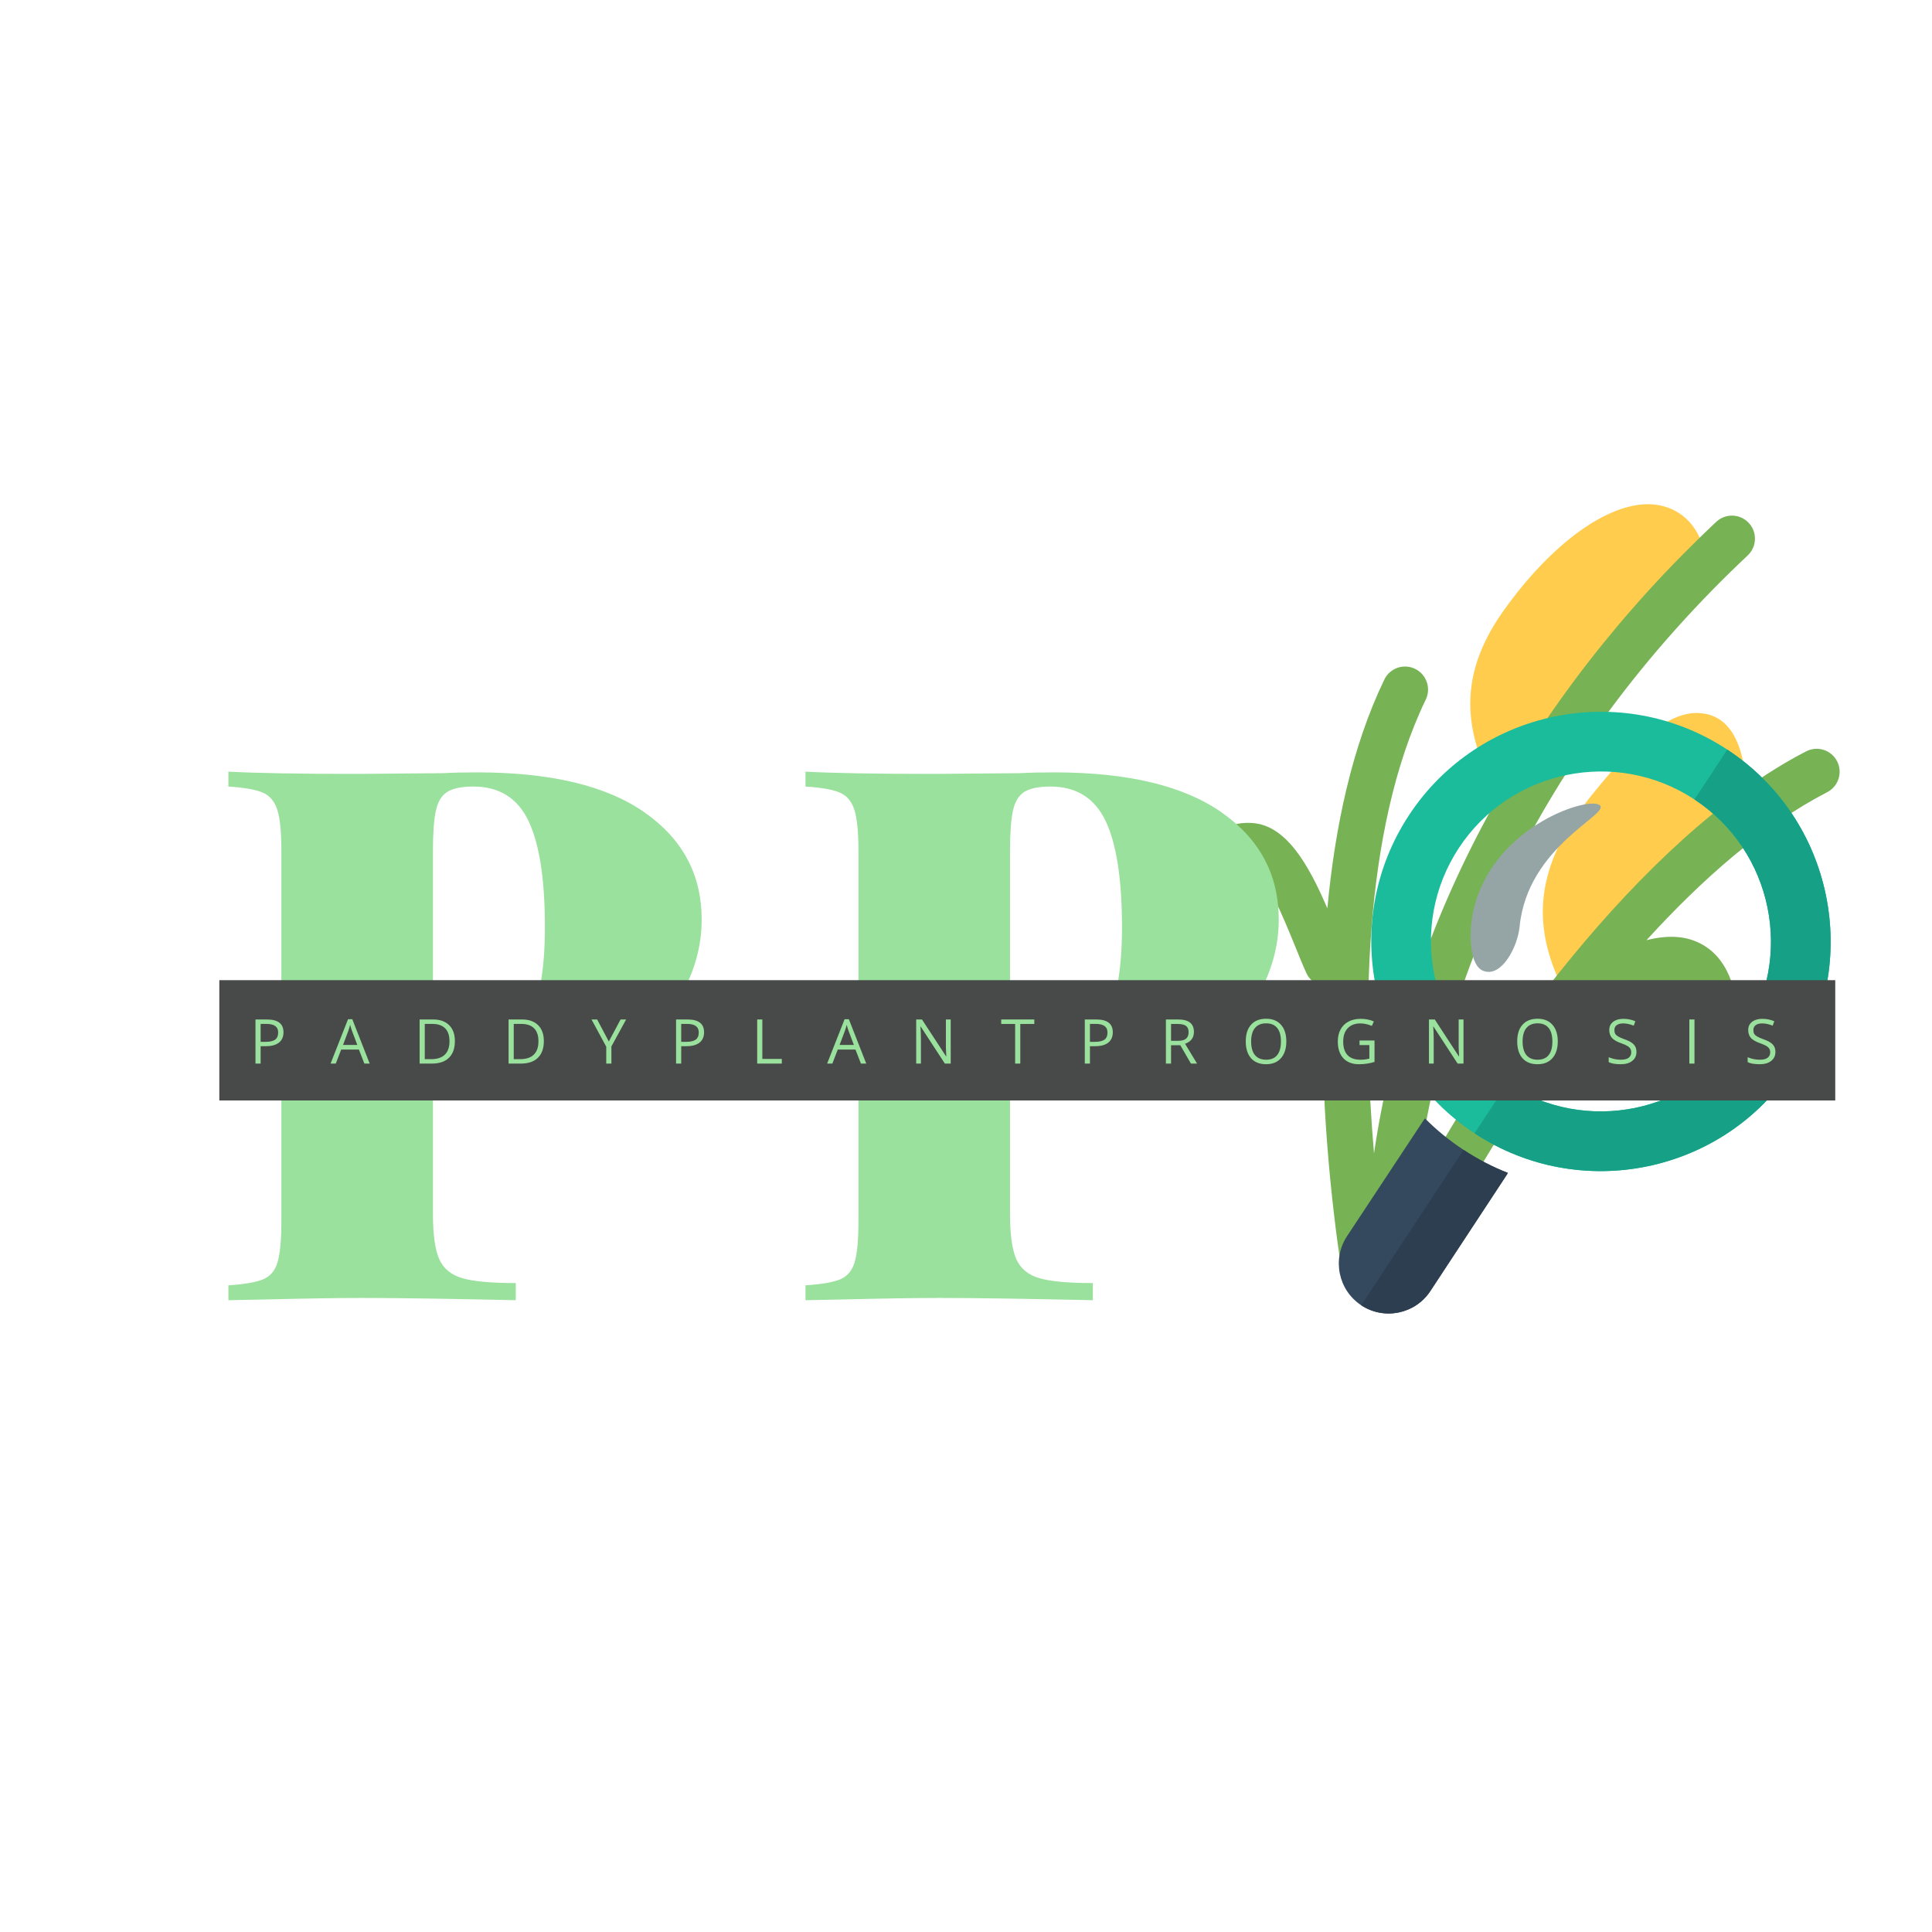 <svg xmlns="http://www.w3.org/2000/svg" xmlns:xlink="http://www.w3.org/1999/xlink" width="500" zoomAndPan="magnify" viewBox="0 0 375 375" height="500" preserveAspectRatio="xMidYMid meet" version="1.0"><defs><g/><clipPath id="d55da30c55"><path d="M 285 97 L 339 97 L 339 194 L 285 194 Z M 285 97 " clip-rule="nonzero"/></clipPath><clipPath id="e3593d7f8e"><path d="M 233.094 95.031 L 359.781 99.035 L 354.926 252.707 L 228.238 248.707 Z M 233.094 95.031 " clip-rule="nonzero"/></clipPath><clipPath id="6077c4ec34"><path d="M 233.094 95.031 L 359.781 99.035 L 354.926 252.707 L 228.238 248.707 Z M 233.094 95.031 " clip-rule="nonzero"/></clipPath><clipPath id="01e129fc2e"><path d="M 233.094 95.031 L 359.781 99.035 L 354.926 252.707 L 228.238 248.707 Z M 233.094 95.031 " clip-rule="nonzero"/></clipPath><clipPath id="fecdf6d737"><path d="M 231 100 L 358 100 L 358 251 L 231 251 Z M 231 100 " clip-rule="nonzero"/></clipPath><clipPath id="aef8ad72b8"><path d="M 233.094 95.031 L 359.781 99.035 L 354.926 252.707 L 228.238 248.707 Z M 233.094 95.031 " clip-rule="nonzero"/></clipPath><clipPath id="dce1f844fa"><path d="M 233.094 95.031 L 359.781 99.035 L 354.926 252.707 L 228.238 248.707 Z M 233.094 95.031 " clip-rule="nonzero"/></clipPath><clipPath id="bb8c82dd09"><path d="M 233.094 95.031 L 359.781 99.035 L 354.926 252.707 L 228.238 248.707 Z M 233.094 95.031 " clip-rule="nonzero"/></clipPath><clipPath id="dbc4a44e00"><path d="M 259 217 L 293 217 L 293 255 L 259 255 Z M 259 217 " clip-rule="nonzero"/></clipPath><clipPath id="5ae96acdf6"><path d="M 238.629 147.617 L 348.824 124.965 L 371.477 235.16 L 261.281 257.812 Z M 238.629 147.617 " clip-rule="nonzero"/></clipPath><clipPath id="d49fd4e859"><path d="M 238.629 147.617 L 348.824 124.965 L 371.477 235.16 L 261.281 257.812 Z M 238.629 147.617 " clip-rule="nonzero"/></clipPath><clipPath id="cdb946cdc7"><path d="M 238.629 147.617 L 348.824 124.965 L 371.477 235.16 L 261.281 257.812 Z M 238.629 147.617 " clip-rule="nonzero"/></clipPath><clipPath id="95dd644ecc"><path d="M 264 223 L 293 223 L 293 255 L 264 255 Z M 264 223 " clip-rule="nonzero"/></clipPath><clipPath id="a2593c1b42"><path d="M 238.629 147.617 L 348.824 124.965 L 371.477 235.16 L 261.281 257.812 Z M 238.629 147.617 " clip-rule="nonzero"/></clipPath><clipPath id="30db50cc5e"><path d="M 238.629 147.617 L 348.824 124.965 L 371.477 235.16 L 261.281 257.812 Z M 238.629 147.617 " clip-rule="nonzero"/></clipPath><clipPath id="6837901bc2"><path d="M 238.629 147.617 L 348.824 124.965 L 371.477 235.16 L 261.281 257.812 Z M 238.629 147.617 " clip-rule="nonzero"/></clipPath><clipPath id="2daeb6b810"><path d="M 266 138 L 356 138 L 356 228 L 266 228 Z M 266 138 " clip-rule="nonzero"/></clipPath><clipPath id="2131fdb8d2"><path d="M 238.629 147.617 L 348.824 124.965 L 371.477 235.16 L 261.281 257.812 Z M 238.629 147.617 " clip-rule="nonzero"/></clipPath><clipPath id="dc0c216346"><path d="M 238.629 147.617 L 348.824 124.965 L 371.477 235.16 L 261.281 257.812 Z M 238.629 147.617 " clip-rule="nonzero"/></clipPath><clipPath id="0fcc3cbd2d"><path d="M 238.629 147.617 L 348.824 124.965 L 371.477 235.16 L 261.281 257.812 Z M 238.629 147.617 " clip-rule="nonzero"/></clipPath><clipPath id="fc1fc6bd56"><path d="M 286 145 L 356 145 L 356 228 L 286 228 Z M 286 145 " clip-rule="nonzero"/></clipPath><clipPath id="275d36bd42"><path d="M 238.629 147.617 L 348.824 124.965 L 371.477 235.16 L 261.281 257.812 Z M 238.629 147.617 " clip-rule="nonzero"/></clipPath><clipPath id="7a33abfb97"><path d="M 238.629 147.617 L 348.824 124.965 L 371.477 235.16 L 261.281 257.812 Z M 238.629 147.617 " clip-rule="nonzero"/></clipPath><clipPath id="eabb4bbdb8"><path d="M 238.629 147.617 L 348.824 124.965 L 371.477 235.16 L 261.281 257.812 Z M 238.629 147.617 " clip-rule="nonzero"/></clipPath><clipPath id="22f6848180"><path d="M 285 155 L 311 155 L 311 189 L 285 189 Z M 285 155 " clip-rule="nonzero"/></clipPath><clipPath id="1749b945a7"><path d="M 238.629 147.617 L 348.824 124.965 L 371.477 235.16 L 261.281 257.812 Z M 238.629 147.617 " clip-rule="nonzero"/></clipPath><clipPath id="62a6c38dae"><path d="M 238.629 147.617 L 348.824 124.965 L 371.477 235.16 L 261.281 257.812 Z M 238.629 147.617 " clip-rule="nonzero"/></clipPath><clipPath id="95bba62572"><path d="M 238.629 147.617 L 348.824 124.965 L 371.477 235.16 L 261.281 257.812 Z M 238.629 147.617 " clip-rule="nonzero"/></clipPath><clipPath id="de4383d8fa"><path d="M 42.57 190.254 L 356.223 190.254 L 356.223 213.617 L 42.57 213.617 Z M 42.57 190.254 " clip-rule="nonzero"/></clipPath></defs><g clip-path="url(#d55da30c55)"><g clip-path="url(#e3593d7f8e)"><g clip-path="url(#6077c4ec34)"><g clip-path="url(#01e129fc2e)"><path fill="#ffcc4d" d="M 320.25 97.875 C 311.988 97.613 301.094 105.539 291.82 118.559 C 280.969 133.789 286.203 145.16 290.414 154.297 C 291.059 155.703 292.387 156.672 293.926 156.863 C 294.055 156.871 294.191 156.883 294.324 156.887 C 295.719 156.934 297.066 156.316 297.949 155.215 C 309.082 141.289 326.816 119.477 330.02 116.461 C 330.887 115.652 331.391 114.527 331.426 113.344 C 331.777 102.211 325.883 98.055 320.25 97.875 Z M 329.59 138.395 C 324.191 138.223 317.941 143.09 308.691 154.66 C 298.812 167.008 296.961 178.047 302.668 190.453 C 303.301 191.824 304.578 192.781 306.066 193 C 306.234 193.027 306.41 193.043 306.578 193.051 C 307.895 193.09 309.172 192.547 310.059 191.555 C 318.02 182.582 334.012 164.73 337.531 161.414 C 338.398 160.602 338.902 159.48 338.938 158.297 C 339.094 153.449 339.559 138.711 329.59 138.395 Z M 329.59 138.395 " fill-opacity="1" fill-rule="nonzero"/></g></g></g></g><g clip-path="url(#fecdf6d737)"><g clip-path="url(#aef8ad72b8)"><g clip-path="url(#dce1f844fa)"><g clip-path="url(#bb8c82dd09)"><path fill="#77b255" d="M 356.574 147.75 C 355.445 145.562 352.75 144.707 350.566 145.84 C 318.008 162.621 287.074 207.109 274.773 231.133 C 279.953 185.707 302.449 142.375 339.227 107.809 C 341.027 106.117 341.113 103.293 339.426 101.492 C 337.734 99.691 334.918 99.602 333.117 101.293 C 296.465 135.742 273.387 178.629 266.695 223.867 C 264.492 198.324 264.297 161.59 276.738 135.789 C 277.812 133.566 276.879 130.895 274.66 129.82 C 272.441 128.742 269.77 129.68 268.699 131.898 C 262.363 145.039 259.105 160.668 257.641 176.309 C 253.965 167.766 249.57 159.945 242.75 159.73 L 242.543 159.723 C 238.484 159.594 234.934 161.566 231.945 167.105 C 230.773 169.277 231.605 171.219 233.773 172.391 C 235.949 173.57 238.652 172.754 239.824 170.586 C 241.301 167.852 242.277 167.219 242.262 167.121 C 245.07 168.086 249.66 179.41 251.395 183.695 C 252.203 185.699 252.941 187.508 253.582 188.906 C 254.199 190.25 255.41 191.102 256.754 191.371 C 256.172 213.52 258.523 234.043 260.238 245.551 L 260.312 246.043 C 260.637 248.215 262.465 249.789 264.586 249.855 C 264.848 249.863 265.117 249.848 265.387 249.809 C 265.934 249.723 266.426 249.523 266.883 249.266 C 267.523 249.668 268.234 249.969 269.051 249.996 C 269.867 250.02 270.594 249.766 271.266 249.406 C 271.898 249.809 272.594 250.105 273.398 250.133 L 273.512 250.137 C 275.879 250.211 277.906 248.273 278.113 245.898 C 278.512 241.273 290.09 219.387 307.078 197.434 C 307.547 197.383 308.008 197.316 308.453 197.109 C 309.559 196.602 310.797 195.969 312.117 195.289 C 316.355 193.113 323.438 189.477 326.117 191.172 C 326.77 191.586 328.891 193.652 328.605 202.688 C 328.527 205.16 330.457 207.219 332.926 207.297 C 335.391 207.375 337.449 205.441 337.527 202.969 C 337.844 192.98 335.676 186.652 330.895 183.621 C 327.465 181.453 323.512 181.492 319.586 182.488 C 330.32 170.691 342.348 160.109 354.645 153.77 C 356.844 152.633 357.707 149.949 356.574 147.75 Z M 356.574 147.75 " fill-opacity="1" fill-rule="nonzero"/></g></g></g></g><g clip-path="url(#dbc4a44e00)"><g clip-path="url(#5ae96acdf6)"><g clip-path="url(#d49fd4e859)"><g clip-path="url(#cdb946cdc7)"><path fill="#34495e" d="M 261.453 239.945 L 276.352 217.391 C 276.43 217.277 276.527 217.188 276.609 217.098 C 278.828 219.34 281.348 221.391 284.086 223.195 C 286.824 225 289.703 226.508 292.668 227.656 C 292.598 227.773 292.551 227.902 292.473 228.012 L 277.621 250.602 C 274.68 255.059 268.664 256.289 264.215 253.355 C 259.762 250.422 258.523 244.406 261.453 239.945 Z M 261.453 239.945 " fill-opacity="1" fill-rule="nonzero"/></g></g></g></g><g clip-path="url(#95dd644ecc)"><g clip-path="url(#a2593c1b42)"><g clip-path="url(#30db50cc5e)"><g clip-path="url(#6837901bc2)"><path fill="#2c3e50" d="M 284.086 223.191 L 284.086 223.195 C 286.824 225 289.703 226.508 292.668 227.656 C 292.598 227.773 292.551 227.902 292.473 228.012 L 277.621 250.602 C 274.68 255.059 268.664 256.289 264.215 253.355 Z M 284.086 223.191 " fill-opacity="1" fill-rule="nonzero"/></g></g></g></g><g clip-path="url(#2daeb6b810)"><g clip-path="url(#2131fdb8d2)"><g clip-path="url(#dc0c216346)"><g clip-path="url(#0fcc3cbd2d)"><path fill="#1abc9c" d="M 273.508 158.191 C 287.035 137.668 314.738 131.973 335.27 145.5 C 355.816 159.02 361.52 186.742 347.984 207.273 C 334.445 227.797 306.738 233.496 286.207 219.973 C 265.68 206.445 259.98 178.719 273.508 158.191 Z M 338.309 200.906 C 348.324 185.707 344.098 165.184 328.902 155.18 C 313.703 145.164 293.191 149.383 283.176 164.574 C 273.168 179.766 277.387 200.266 292.578 210.301 C 307.766 220.277 328.289 216.109 338.309 200.906 Z M 338.309 200.906 " fill-opacity="1" fill-rule="nonzero"/></g></g></g></g><g clip-path="url(#fc1fc6bd56)"><g clip-path="url(#275d36bd42)"><g clip-path="url(#7a33abfb97)"><g clip-path="url(#eabb4bbdb8)"><path fill="#16a085" d="M 335.27 145.5 C 355.816 159.02 361.52 186.742 347.984 207.273 C 334.445 227.797 306.738 233.496 286.207 219.973 L 292.578 210.301 C 307.77 220.277 328.289 216.109 338.309 200.906 C 348.324 185.707 344.098 165.184 328.902 155.18 L 328.895 155.176 Z M 335.27 145.5 " fill-opacity="1" fill-rule="nonzero"/></g></g></g></g><g clip-path="url(#22f6848180)"><g clip-path="url(#1749b945a7)"><g clip-path="url(#62a6c38dae)"><g clip-path="url(#95bba62572)"><path fill="#95a5a6" d="M 294.957 179.848 C 294.566 183.824 291.473 189.711 287.988 188.473 C 285.23 187.527 285.098 181.406 285.805 177.676 C 288.922 160.727 308.141 154.508 310.477 156.262 C 312.777 157.988 296.504 164.098 294.957 179.848 Z M 294.957 179.848 " fill-opacity="1" fill-rule="nonzero"/></g></g></g></g><g fill="#9ae19d" fill-opacity="1"><g transform="translate(40.27, 252.37)"><g><path d="M 43.766 -41.438 L 43.766 -16.812 C 43.766 -12.75 44.172 -9.801 44.984 -7.969 C 45.805 -6.133 47.305 -4.898 49.484 -4.266 C 51.66 -3.641 55.113 -3.328 59.844 -3.328 L 59.844 0 C 46.801 -0.289 36.852 -0.438 30 -0.438 C 25.457 -0.438 19.129 -0.336 11.016 -0.141 L 4.062 0 L 4.062 -2.891 C 7.145 -3.086 9.383 -3.473 10.781 -4.047 C 12.188 -4.629 13.129 -5.742 13.609 -7.391 C 14.098 -9.035 14.344 -11.691 14.344 -15.359 L 14.344 -87.234 C 14.344 -90.898 14.078 -93.555 13.547 -95.203 C 13.016 -96.848 12.07 -97.957 10.719 -98.531 C 9.363 -99.113 7.145 -99.504 4.062 -99.703 L 4.062 -102.594 C 9.562 -102.301 17.867 -102.156 28.984 -102.156 L 45.641 -102.297 C 47.578 -102.398 49.801 -102.453 52.312 -102.453 C 66.602 -102.453 77.441 -99.863 84.828 -94.688 C 92.223 -89.52 95.922 -82.594 95.922 -73.906 C 95.922 -68.594 94.473 -63.492 91.578 -58.609 C 88.68 -53.734 83.754 -49.648 76.797 -46.359 C 69.836 -43.078 60.613 -41.438 49.125 -41.438 Z M 51.594 -99.703 C 49.363 -99.703 47.691 -99.363 46.578 -98.688 C 45.473 -98.008 44.727 -96.801 44.344 -95.062 C 43.957 -93.32 43.766 -90.711 43.766 -87.234 L 43.766 -44.344 L 47.672 -44.344 C 54.43 -44.344 59.094 -46.852 61.656 -51.875 C 64.219 -56.895 65.5 -63.707 65.5 -72.312 C 65.5 -81.676 64.438 -88.582 62.312 -93.031 C 60.188 -97.477 56.613 -99.703 51.594 -99.703 Z M 51.594 -99.703 "/></g></g></g><g fill="#9ae19d" fill-opacity="1"><g transform="translate(152.28, 252.37)"><g><path d="M 43.766 -41.438 L 43.766 -16.812 C 43.766 -12.75 44.172 -9.801 44.984 -7.969 C 45.805 -6.133 47.305 -4.898 49.484 -4.266 C 51.66 -3.641 55.113 -3.328 59.844 -3.328 L 59.844 0 C 46.801 -0.289 36.852 -0.438 30 -0.438 C 25.457 -0.438 19.129 -0.336 11.016 -0.141 L 4.062 0 L 4.062 -2.891 C 7.145 -3.086 9.383 -3.473 10.781 -4.047 C 12.188 -4.629 13.129 -5.742 13.609 -7.391 C 14.098 -9.035 14.344 -11.691 14.344 -15.359 L 14.344 -87.234 C 14.344 -90.898 14.078 -93.555 13.547 -95.203 C 13.016 -96.848 12.07 -97.957 10.719 -98.531 C 9.363 -99.113 7.145 -99.504 4.062 -99.703 L 4.062 -102.594 C 9.562 -102.301 17.867 -102.156 28.984 -102.156 L 45.641 -102.297 C 47.578 -102.398 49.801 -102.453 52.312 -102.453 C 66.602 -102.453 77.441 -99.863 84.828 -94.688 C 92.223 -89.52 95.922 -82.594 95.922 -73.906 C 95.922 -68.594 94.473 -63.492 91.578 -58.609 C 88.68 -53.734 83.754 -49.648 76.797 -46.359 C 69.836 -43.078 60.613 -41.438 49.125 -41.438 Z M 51.594 -99.703 C 49.363 -99.703 47.691 -99.363 46.578 -98.688 C 45.473 -98.008 44.727 -96.801 44.344 -95.062 C 43.957 -93.32 43.766 -90.711 43.766 -87.234 L 43.766 -44.344 L 47.672 -44.344 C 54.43 -44.344 59.094 -46.852 61.656 -51.875 C 64.219 -56.895 65.5 -63.707 65.5 -72.312 C 65.5 -81.676 64.438 -88.582 62.312 -93.031 C 60.188 -97.477 56.613 -99.703 51.594 -99.703 Z M 51.594 -99.703 "/></g></g></g><g clip-path="url(#de4383d8fa)"><path fill="#474a48" d="M 42.57 190.254 L 356.438 190.254 L 356.438 213.598 L 42.57 213.598 Z M 42.57 190.254 " fill-opacity="1" fill-rule="nonzero"/></g><g fill="#9ae19d" fill-opacity="1"><g transform="translate(48.417, 206.441)"><g><path d="M 6.609 -6.078 C 6.609 -5.203 6.312 -4.531 5.719 -4.062 C 5.125 -3.602 4.281 -3.375 3.188 -3.375 L 2.172 -3.375 L 2.172 0 L 1.172 0 L 1.172 -8.562 L 3.406 -8.562 C 5.539 -8.562 6.609 -7.734 6.609 -6.078 Z M 2.172 -4.219 L 3.078 -4.219 C 3.953 -4.219 4.586 -4.359 4.984 -4.641 C 5.379 -4.93 5.578 -5.395 5.578 -6.031 C 5.578 -6.594 5.391 -7.008 5.016 -7.281 C 4.648 -7.562 4.07 -7.703 3.281 -7.703 L 2.172 -7.703 Z M 2.172 -4.219 "/></g></g></g><g fill="#9ae19d" fill-opacity="1"><g transform="translate(64.162, 206.441)"><g><path d="M 6.562 0 L 5.5 -2.719 L 2.062 -2.719 L 1.016 0 L 0 0 L 3.391 -8.609 L 4.219 -8.609 L 7.594 0 Z M 5.188 -3.625 L 4.188 -6.281 C 4.062 -6.613 3.93 -7.023 3.797 -7.516 C 3.703 -7.141 3.578 -6.727 3.422 -6.281 L 2.422 -3.625 Z M 5.188 -3.625 "/></g></g></g><g fill="#9ae19d" fill-opacity="1"><g transform="translate(80.276, 206.441)"><g><path d="M 8.016 -4.359 C 8.016 -2.953 7.629 -1.875 6.859 -1.125 C 6.098 -0.375 4.992 0 3.547 0 L 1.172 0 L 1.172 -8.562 L 3.797 -8.562 C 5.129 -8.562 6.164 -8.191 6.906 -7.453 C 7.645 -6.723 8.016 -5.691 8.016 -4.359 Z M 6.969 -4.328 C 6.969 -5.441 6.688 -6.281 6.125 -6.844 C 5.562 -7.414 4.727 -7.703 3.625 -7.703 L 2.172 -7.703 L 2.172 -0.859 L 3.391 -0.859 C 4.578 -0.859 5.469 -1.148 6.062 -1.734 C 6.664 -2.316 6.969 -3.18 6.969 -4.328 Z M 6.969 -4.328 "/></g></g></g><g fill="#9ae19d" fill-opacity="1"><g transform="translate(97.544, 206.441)"><g><path d="M 8.016 -4.359 C 8.016 -2.953 7.629 -1.875 6.859 -1.125 C 6.098 -0.375 4.992 0 3.547 0 L 1.172 0 L 1.172 -8.562 L 3.797 -8.562 C 5.129 -8.562 6.164 -8.191 6.906 -7.453 C 7.645 -6.723 8.016 -5.691 8.016 -4.359 Z M 6.969 -4.328 C 6.969 -5.441 6.688 -6.281 6.125 -6.844 C 5.562 -7.414 4.727 -7.703 3.625 -7.703 L 2.172 -7.703 L 2.172 -0.859 L 3.391 -0.859 C 4.578 -0.859 5.469 -1.148 6.062 -1.734 C 6.664 -2.316 6.969 -3.18 6.969 -4.328 Z M 6.969 -4.328 "/></g></g></g><g fill="#9ae19d" fill-opacity="1"><g transform="translate(114.812, 206.441)"><g><path d="M 3.359 -4.281 L 5.641 -8.562 L 6.719 -8.562 L 3.859 -3.328 L 3.859 0 L 2.859 0 L 2.859 -3.281 L 0 -8.562 L 1.094 -8.562 Z M 3.359 -4.281 "/></g></g></g><g fill="#9ae19d" fill-opacity="1"><g transform="translate(130.052, 206.441)"><g><path d="M 6.609 -6.078 C 6.609 -5.203 6.312 -4.531 5.719 -4.062 C 5.125 -3.602 4.281 -3.375 3.188 -3.375 L 2.172 -3.375 L 2.172 0 L 1.172 0 L 1.172 -8.562 L 3.406 -8.562 C 5.539 -8.562 6.609 -7.734 6.609 -6.078 Z M 2.172 -4.219 L 3.078 -4.219 C 3.953 -4.219 4.586 -4.359 4.984 -4.641 C 5.379 -4.93 5.578 -5.395 5.578 -6.031 C 5.578 -6.594 5.391 -7.008 5.016 -7.281 C 4.648 -7.562 4.07 -7.703 3.281 -7.703 L 2.172 -7.703 Z M 2.172 -4.219 "/></g></g></g><g fill="#9ae19d" fill-opacity="1"><g transform="translate(145.797, 206.441)"><g><path d="M 1.172 0 L 1.172 -8.562 L 2.172 -8.562 L 2.172 -0.906 L 5.953 -0.906 L 5.953 0 Z M 1.172 0 "/></g></g></g><g fill="#9ae19d" fill-opacity="1"><g transform="translate(160.545, 206.441)"><g><path d="M 6.562 0 L 5.5 -2.719 L 2.062 -2.719 L 1.016 0 L 0 0 L 3.391 -8.609 L 4.219 -8.609 L 7.594 0 Z M 5.188 -3.625 L 4.188 -6.281 C 4.062 -6.613 3.93 -7.023 3.797 -7.516 C 3.703 -7.141 3.578 -6.727 3.422 -6.281 L 2.422 -3.625 Z M 5.188 -3.625 "/></g></g></g><g fill="#9ae19d" fill-opacity="1"><g transform="translate(176.659, 206.441)"><g><path d="M 7.875 0 L 6.734 0 L 2.047 -7.188 L 2 -7.188 C 2.062 -6.344 2.094 -5.57 2.094 -4.875 L 2.094 0 L 1.172 0 L 1.172 -8.562 L 2.297 -8.562 L 6.969 -1.406 L 7.016 -1.406 C 7.016 -1.508 7 -1.848 6.969 -2.422 C 6.938 -2.992 6.926 -3.406 6.938 -3.656 L 6.938 -8.562 L 7.875 -8.562 Z M 7.875 0 "/></g></g></g><g fill="#9ae19d" fill-opacity="1"><g transform="translate(194.226, 206.441)"><g><path d="M 3.812 0 L 2.812 0 L 2.812 -7.688 L 0.109 -7.688 L 0.109 -8.562 L 6.531 -8.562 L 6.531 -7.688 L 3.812 -7.688 Z M 3.812 0 "/></g></g></g><g fill="#9ae19d" fill-opacity="1"><g transform="translate(209.385, 206.441)"><g><path d="M 6.609 -6.078 C 6.609 -5.203 6.312 -4.531 5.719 -4.062 C 5.125 -3.602 4.281 -3.375 3.188 -3.375 L 2.172 -3.375 L 2.172 0 L 1.172 0 L 1.172 -8.562 L 3.406 -8.562 C 5.539 -8.562 6.609 -7.734 6.609 -6.078 Z M 2.172 -4.219 L 3.078 -4.219 C 3.953 -4.219 4.586 -4.359 4.984 -4.641 C 5.379 -4.93 5.578 -5.395 5.578 -6.031 C 5.578 -6.594 5.391 -7.008 5.016 -7.281 C 4.648 -7.562 4.07 -7.703 3.281 -7.703 L 2.172 -7.703 Z M 2.172 -4.219 "/></g></g></g><g fill="#9ae19d" fill-opacity="1"><g transform="translate(225.129, 206.441)"><g><path d="M 2.172 -3.562 L 2.172 0 L 1.172 0 L 1.172 -8.562 L 3.531 -8.562 C 4.582 -8.562 5.359 -8.359 5.859 -7.953 C 6.359 -7.555 6.609 -6.953 6.609 -6.141 C 6.609 -5.016 6.035 -4.25 4.891 -3.844 L 7.219 0 L 6.031 0 L 3.969 -3.562 Z M 2.172 -4.422 L 3.547 -4.422 C 4.242 -4.422 4.754 -4.555 5.078 -4.828 C 5.41 -5.109 5.578 -5.531 5.578 -6.094 C 5.578 -6.656 5.41 -7.062 5.078 -7.312 C 4.742 -7.562 4.207 -7.688 3.469 -7.688 L 2.172 -7.688 Z M 2.172 -4.422 "/></g></g></g><g fill="#9ae19d" fill-opacity="1"><g transform="translate(241.067, 206.441)"><g><path d="M 8.609 -4.297 C 8.609 -2.922 8.258 -1.836 7.562 -1.047 C 6.875 -0.266 5.914 0.125 4.688 0.125 C 3.426 0.125 2.453 -0.258 1.766 -1.031 C 1.078 -1.812 0.734 -2.906 0.734 -4.312 C 0.734 -5.707 1.078 -6.785 1.766 -7.547 C 2.453 -8.316 3.426 -8.703 4.688 -8.703 C 5.926 -8.703 6.891 -8.312 7.578 -7.531 C 8.266 -6.75 8.609 -5.672 8.609 -4.297 Z M 1.781 -4.297 C 1.781 -3.141 2.023 -2.258 2.516 -1.656 C 3.016 -1.051 3.738 -0.75 4.688 -0.75 C 5.633 -0.75 6.348 -1.047 6.828 -1.641 C 7.316 -2.242 7.562 -3.129 7.562 -4.297 C 7.562 -5.453 7.316 -6.328 6.828 -6.922 C 6.348 -7.516 5.633 -7.812 4.688 -7.812 C 3.738 -7.812 3.016 -7.508 2.516 -6.906 C 2.023 -6.312 1.781 -5.441 1.781 -4.297 Z M 1.781 -4.297 "/></g></g></g><g fill="#9ae19d" fill-opacity="1"><g transform="translate(258.933, 206.441)"><g><path d="M 4.953 -4.484 L 7.859 -4.484 L 7.859 -0.328 C 7.398 -0.18 6.938 -0.07 6.469 0 C 6 0.082 5.457 0.125 4.844 0.125 C 3.551 0.125 2.539 -0.258 1.812 -1.031 C 1.094 -1.812 0.734 -2.895 0.734 -4.281 C 0.734 -5.176 0.91 -5.957 1.266 -6.625 C 1.629 -7.289 2.145 -7.801 2.812 -8.156 C 3.488 -8.508 4.273 -8.688 5.172 -8.688 C 6.086 -8.688 6.941 -8.52 7.734 -8.188 L 7.344 -7.312 C 6.57 -7.633 5.828 -7.797 5.109 -7.797 C 4.066 -7.797 3.25 -7.484 2.656 -6.859 C 2.07 -6.242 1.781 -5.383 1.781 -4.281 C 1.781 -3.125 2.062 -2.242 2.625 -1.641 C 3.195 -1.047 4.031 -0.75 5.125 -0.75 C 5.719 -0.75 6.297 -0.82 6.859 -0.969 L 6.859 -3.594 L 4.953 -3.594 Z M 4.953 -4.484 "/></g></g></g><g fill="#9ae19d" fill-opacity="1"><g transform="translate(276.189, 206.441)"><g><path d="M 7.875 0 L 6.734 0 L 2.047 -7.188 L 2 -7.188 C 2.062 -6.344 2.094 -5.57 2.094 -4.875 L 2.094 0 L 1.172 0 L 1.172 -8.562 L 2.297 -8.562 L 6.969 -1.406 L 7.016 -1.406 C 7.016 -1.508 7 -1.848 6.969 -2.422 C 6.938 -2.992 6.926 -3.406 6.938 -3.656 L 6.938 -8.562 L 7.875 -8.562 Z M 7.875 0 "/></g></g></g><g fill="#9ae19d" fill-opacity="1"><g transform="translate(293.756, 206.441)"><g><path d="M 8.609 -4.297 C 8.609 -2.922 8.258 -1.836 7.562 -1.047 C 6.875 -0.266 5.914 0.125 4.688 0.125 C 3.426 0.125 2.453 -0.258 1.766 -1.031 C 1.078 -1.812 0.734 -2.906 0.734 -4.312 C 0.734 -5.707 1.078 -6.785 1.766 -7.547 C 2.453 -8.316 3.426 -8.703 4.688 -8.703 C 5.926 -8.703 6.891 -8.312 7.578 -7.531 C 8.266 -6.75 8.609 -5.672 8.609 -4.297 Z M 1.781 -4.297 C 1.781 -3.141 2.023 -2.258 2.516 -1.656 C 3.016 -1.051 3.738 -0.75 4.688 -0.75 C 5.633 -0.75 6.348 -1.047 6.828 -1.641 C 7.316 -2.242 7.562 -3.129 7.562 -4.297 C 7.562 -5.453 7.316 -6.328 6.828 -6.922 C 6.348 -7.516 5.633 -7.812 4.688 -7.812 C 3.738 -7.812 3.016 -7.508 2.516 -6.906 C 2.023 -6.312 1.781 -5.441 1.781 -4.297 Z M 1.781 -4.297 "/></g></g></g><g fill="#9ae19d" fill-opacity="1"><g transform="translate(311.622, 206.441)"><g><path d="M 6.016 -2.281 C 6.016 -1.531 5.738 -0.941 5.188 -0.516 C 4.645 -0.086 3.906 0.125 2.969 0.125 C 1.945 0.125 1.164 -0.008 0.625 -0.281 L 0.625 -1.234 C 0.977 -1.086 1.359 -0.969 1.766 -0.875 C 2.18 -0.789 2.594 -0.75 3 -0.75 C 3.664 -0.75 4.164 -0.875 4.5 -1.125 C 4.832 -1.383 5 -1.738 5 -2.188 C 5 -2.477 4.938 -2.719 4.812 -2.906 C 4.695 -3.102 4.5 -3.281 4.219 -3.438 C 3.945 -3.602 3.523 -3.785 2.953 -3.984 C 2.16 -4.266 1.594 -4.598 1.25 -4.984 C 0.906 -5.379 0.734 -5.895 0.734 -6.531 C 0.734 -7.188 0.977 -7.707 1.469 -8.094 C 1.969 -8.488 2.629 -8.688 3.453 -8.688 C 4.297 -8.688 5.078 -8.531 5.797 -8.219 L 5.484 -7.359 C 4.773 -7.648 4.086 -7.797 3.422 -7.797 C 2.891 -7.797 2.473 -7.68 2.172 -7.453 C 1.879 -7.234 1.734 -6.922 1.734 -6.516 C 1.734 -6.223 1.785 -5.977 1.891 -5.781 C 2.004 -5.594 2.191 -5.422 2.453 -5.266 C 2.711 -5.109 3.113 -4.93 3.656 -4.734 C 4.551 -4.422 5.164 -4.078 5.5 -3.703 C 5.844 -3.336 6.016 -2.863 6.016 -2.281 Z M 6.016 -2.281 "/></g></g></g><g fill="#9ae19d" fill-opacity="1"><g transform="translate(326.728, 206.441)"><g><path d="M 1.172 0 L 1.172 -8.562 L 2.172 -8.562 L 2.172 0 Z M 1.172 0 "/></g></g></g><g fill="#9ae19d" fill-opacity="1"><g transform="translate(338.594, 206.441)"><g><path d="M 6.016 -2.281 C 6.016 -1.531 5.738 -0.941 5.188 -0.516 C 4.645 -0.086 3.906 0.125 2.969 0.125 C 1.945 0.125 1.164 -0.008 0.625 -0.281 L 0.625 -1.234 C 0.977 -1.086 1.359 -0.969 1.766 -0.875 C 2.18 -0.789 2.594 -0.75 3 -0.75 C 3.664 -0.75 4.164 -0.875 4.5 -1.125 C 4.832 -1.383 5 -1.738 5 -2.188 C 5 -2.477 4.938 -2.719 4.812 -2.906 C 4.695 -3.102 4.5 -3.281 4.219 -3.438 C 3.945 -3.602 3.523 -3.785 2.953 -3.984 C 2.16 -4.266 1.594 -4.598 1.25 -4.984 C 0.906 -5.379 0.734 -5.895 0.734 -6.531 C 0.734 -7.188 0.977 -7.707 1.469 -8.094 C 1.969 -8.488 2.629 -8.688 3.453 -8.688 C 4.297 -8.688 5.078 -8.531 5.797 -8.219 L 5.484 -7.359 C 4.773 -7.648 4.086 -7.797 3.422 -7.797 C 2.891 -7.797 2.473 -7.68 2.172 -7.453 C 1.879 -7.234 1.734 -6.922 1.734 -6.516 C 1.734 -6.223 1.785 -5.977 1.891 -5.781 C 2.004 -5.594 2.191 -5.422 2.453 -5.266 C 2.711 -5.109 3.113 -4.93 3.656 -4.734 C 4.551 -4.422 5.164 -4.078 5.5 -3.703 C 5.844 -3.336 6.016 -2.863 6.016 -2.281 Z M 6.016 -2.281 "/></g></g></g></svg>